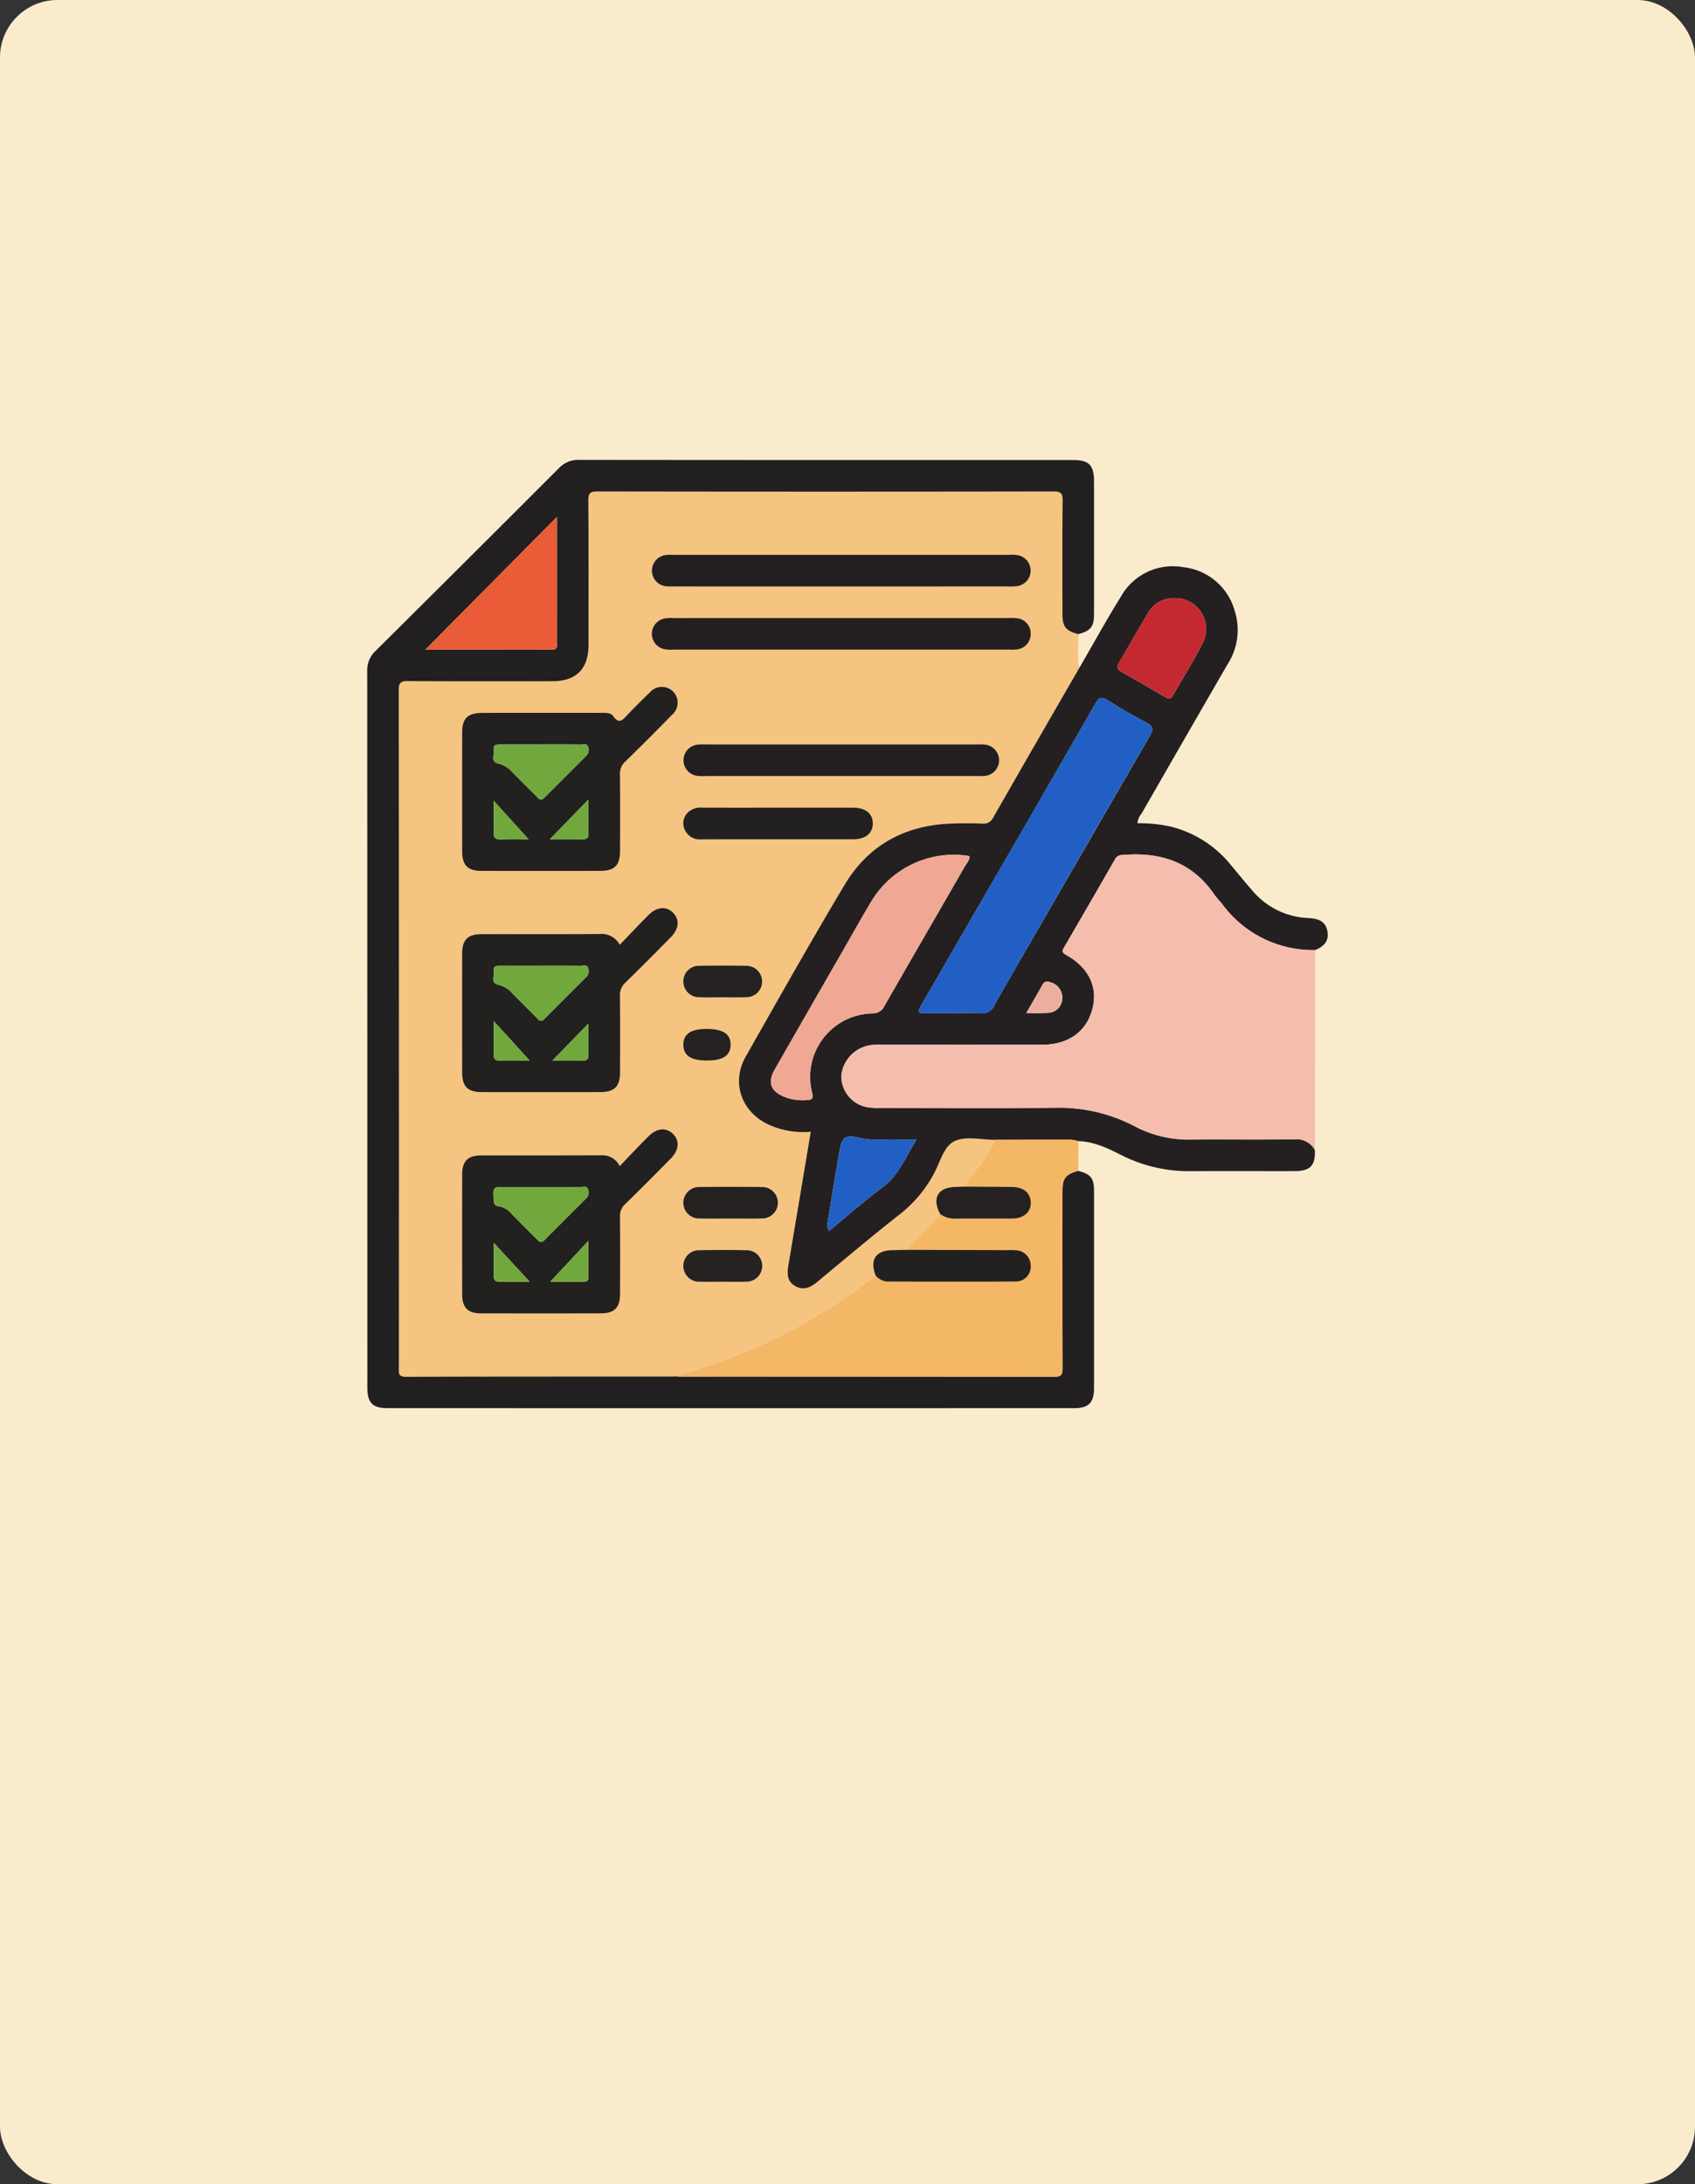 <svg xmlns="http://www.w3.org/2000/svg" width="295" height="380" viewBox="0 0 295 380">
  <rect x="0" y="0" width="295" height="380" fill="#333333" stroke="none"/>
  <g id="Grupo_980844" data-name="Grupo 980844" transform="translate(-810 -3421)">
    <rect id="Rectángulo_306715" data-name="Rectángulo 306715" width="295" height="380" rx="10" transform="translate(810 3421)" fill="#faebcd"/>
    <g id="Grupo_980805" data-name="Grupo 980805" transform="translate(855.071 3481.37)">
      <rect id="Rectángulo_308324" data-name="Rectángulo 308324" width="205" height="205" transform="translate(-0.071 -0.37)" fill="none"/>
      <g id="Grupo_980808" data-name="Grupo 980808" transform="translate(18.838 19.641)">
        <path id="Trazado_640793" data-name="Trazado 640793" d="M165.419,858.386c.086,1.957-.221,3.927.184,5.874q-7.5,13-14.979,26.006a1.829,1.829,0,0,1-1.894,1.081c-1.714-.074-3.435-.06-5.152-.015-8.165.217-14.639,3.662-18.831,10.672-5.9,9.862-11.534,19.882-17.21,29.875-2.518,4.432-.826,9.447,3.762,11.73a14.6,14.6,0,0,0,7.562,1.349c-1.3,7.75-2.582,15.4-3.866,23.058-.245,1.463-.373,2.92,1.169,3.793,1.483.84,2.7.21,3.889-.778,4.756-3.949,9.479-7.942,14.349-11.749a22.192,22.192,0,0,0,5.962-7.17c1.068-1.986,1.694-4.77,3.652-5.584,2-.83,4.616-.169,6.962-.161-1.331,3.052-3.583,5.48-5.5,8.135-.453.018-.906.048-1.359.054-3.136.045-4.226,1.935-2.725,4.732-1.73,2.289-4.065,4.006-5.884,6.211-.79.019-1.58.047-2.37.055-2.966.029-4.048,1.629-2.99,4.426a96.833,96.833,0,0,1-17.615,11.045,115.688,115.688,0,0,1-17.23,6.467,2.55,2.55,0,0,1-.34.046c-15.518.005-31.037-.013-46.555.047-1.426.005-1.23-.742-1.23-1.6q0-58.917-.028-117.835c0-1.285.313-1.61,1.6-1.6,8.36.063,16.721.035,25.081.031,4.215,0,6.342-2.125,6.344-6.335,0-8.36.03-16.719-.03-25.078-.009-1.269.288-1.611,1.59-1.609q39.682.063,79.366,0c1.3,0,1.605.332,1.592,1.607-.068,6.584-.038,13.169-.028,19.754C162.669,857.107,163.247,857.81,165.419,858.386Zm-93.493,13.7c-3.435,0-6.87-.01-10.305,0-2.476.009-3.434.955-3.438,3.42q-.017,10.3,0,20.609c0,2.483.953,3.453,3.4,3.457q10.306.018,20.611,0c2.543,0,3.472-.961,3.477-3.56.009-4.408.027-8.816-.017-13.223a2.821,2.821,0,0,1,.93-2.244q4.117-4.019,8.139-8.134a2.754,2.754,0,1,0-3.866-3.9c-1.327,1.262-2.617,2.565-3.885,3.886-.783.817-1.413,1.792-2.49.245-.424-.609-1.317-.573-2.081-.57C78.911,872.09,75.419,872.081,71.926,872.081Zm13.686,40.357a3.557,3.557,0,0,0-3.575-1.886c-6.811.043-13.623.012-20.435.023-2.464,0-3.416.961-3.419,3.437q-.015,10.3,0,20.6c0,2.474.959,3.44,3.415,3.444q10.3.016,20.607,0c2.535,0,3.464-.965,3.468-3.568.009-4.407.026-8.814-.017-13.221a2.819,2.819,0,0,1,.928-2.244c2.665-2.6,5.284-5.239,7.9-7.886,1.437-1.454,1.588-3.046.462-4.235-1.176-1.243-2.856-1.13-4.353.371C88.94,908.936,87.338,910.646,85.613,912.438Zm0,38.485a3.368,3.368,0,0,0-3.21-1.878c-6.983.036-13.966.007-20.95.023-2.251,0-3.258,1-3.264,3.244q-.026,10.475,0,20.949c0,2.263,1,3.282,3.222,3.288q10.475.028,20.951,0c2.331-.005,3.305-1.005,3.313-3.375.015-4.465.028-8.929-.014-13.393a2.808,2.808,0,0,1,.914-2.251c2.667-2.593,5.284-5.237,7.9-7.884,1.492-1.511,1.612-3.177.367-4.357-1.188-1.128-2.787-.982-4.231.465C88.952,947.412,87.348,949.12,85.61,950.923Zm38.376-100.835q14.591,0,29.181,0a8.076,8.076,0,0,0,1.71-.062,2.729,2.729,0,0,0-.064-5.386,7.692,7.692,0,0,0-1.54-.048q-29.1,0-58.189,0c-.4,0-.8-.021-1.2.012a2.739,2.739,0,0,0,.065,5.477c.456.032.915.01,1.373.01Zm.156,5.5q-14.5,0-29.009,0a7.676,7.676,0,0,0-1.709.066,2.729,2.729,0,0,0-.033,5.356,7.213,7.213,0,0,0,1.709.073q29.1,0,58.189,0a11.145,11.145,0,0,0,1.372-.026,2.706,2.706,0,0,0,2.48-2.793,2.656,2.656,0,0,0-2.448-2.648,9.668,9.668,0,0,0-1.543-.03Q138.646,855.585,124.141,855.586Zm.012,21.994H100.643a8.817,8.817,0,0,0-1.541.036,2.732,2.732,0,0,0-.057,5.414,7.844,7.844,0,0,0,1.54.047q23.6,0,47.193,0c.4,0,.8.021,1.2-.013a2.736,2.736,0,0,0,.059-5.468c-.454-.043-.915-.017-1.372-.017Zm-10.99,11c-4.4,0-8.8.009-13.2-.008a3.158,3.158,0,0,0-2.381.75,2.561,2.561,0,0,0-.7,2.967,2.868,2.868,0,0,0,3.008,1.8c8.8-.014,17.6,0,26.407-.011,2.127,0,3.395-1.081,3.362-2.8s-1.278-2.692-3.46-2.7Q119.679,888.566,113.163,888.577Zm-8.276,71.479c1.826,0,3.654.045,5.478-.014a2.734,2.734,0,1,0-.017-5.465q-5.392-.077-10.786,0a2.74,2.74,0,1,0,.018,5.473C101.347,960.1,103.118,960.058,104.887,960.056Zm-1.366-38.49c1.369,0,2.74.046,4.106-.012a2.735,2.735,0,1,0-.035-5.468q-4.02-.082-8.042,0a2.714,2.714,0,0,0-2.867,2.752,2.744,2.744,0,0,0,2.9,2.723C100.9,921.6,102.209,921.568,103.521,921.567Zm-.141,49.489c1.369,0,2.74.035,4.107-.009a2.751,2.751,0,0,0,2.924-2.7,2.713,2.713,0,0,0-2.849-2.771q-4.02-.077-8.042,0a2.71,2.71,0,0,0-2.837,2.781,2.748,2.748,0,0,0,2.933,2.694C100.869,971.089,102.125,971.056,103.38,971.056Zm-2.616-38.487c2.813,0,4.1-.828,4.148-2.679.054-1.911-1.3-2.826-4.169-2.825-2.773,0-4.068.882-4.061,2.761S97.991,932.569,100.764,932.569Z" transform="translate(-41.662 -828.072)" fill="#f5c481"/>
        <path id="Trazado_640794" data-name="Trazado 640794" d="M177.742,952.264c-2.346-.008-4.964-.669-6.962.161-1.958.813-2.585,3.6-3.652,5.583a22.2,22.2,0,0,1-5.962,7.171c-4.869,3.807-9.593,7.8-14.349,11.749-1.19.988-2.406,1.619-3.889.778-1.542-.874-1.414-2.331-1.169-3.793,1.284-7.655,2.566-15.308,3.866-23.058a14.6,14.6,0,0,1-7.562-1.349c-4.588-2.282-6.28-7.3-3.762-11.729,5.676-9.993,11.313-20.013,17.21-29.876,4.192-7.01,10.666-10.455,18.832-10.672,1.717-.046,3.438-.059,5.152.014a1.829,1.829,0,0,0,1.894-1.081q7.457-13.023,14.979-26.006c2.408-4.151,4.724-8.36,7.253-12.438a10.346,10.346,0,0,1,10.835-5.087,10.471,10.471,0,0,1,8.982,7.694,10.987,10.987,0,0,1-1.282,9.214q-7.51,12.984-14.977,25.993a2.9,2.9,0,0,0-.7,1.649,25.643,25.643,0,0,1,5.569.531,19.452,19.452,0,0,1,10.582,6.6c1.286,1.536,2.547,3.094,3.862,4.6a13.4,13.4,0,0,0,9.734,4.762c1.565.082,2.88.437,3.283,2.129.423,1.771-.539,2.809-2.087,3.439a19.6,19.6,0,0,1-16.155-7.956c-.458-.585-1-1.107-1.422-1.719-3.883-5.684-9.433-7.439-16-6.861a1.34,1.34,0,0,0-1.242.689q-4.433,7.735-8.924,15.437c-.393.673-.24.906.413,1.269,3.91,2.178,5.532,5.567,4.559,9.35-1.021,3.97-4.194,6.256-8.716,6.258q-13.909.008-27.819,0c-.572,0-1.148-.025-1.716.029a6.009,6.009,0,0,0-5.455,5.282,5.5,5.5,0,0,0,4.437,5.55,11.015,11.015,0,0,0,2.22.128c10.189.008,20.378.068,30.566-.022a28.291,28.291,0,0,1,13.862,3.235,20.068,20.068,0,0,0,9.74,2.3c6.01-.039,12.02.026,18.03-.036a3.6,3.6,0,0,1,3.558,1.845c.118,2.683-.8,3.674-3.464,3.679-6.127.008-12.254-.014-18.38.008a25.844,25.844,0,0,1-11.9-2.826c-2.352-1.186-4.721-2.32-7.43-2.4a7.171,7.171,0,0,0-1.316-.246C186.495,952.237,182.119,952.254,177.742,952.264Zm-7.225-22.05c1.546,0,3.1-.079,4.637.025a2.3,2.3,0,0,0,2.429-1.4c2.752-4.886,5.585-9.725,8.389-14.581q9.314-16.128,18.654-32.241c.674-1.156.6-1.716-.614-2.354-2.278-1.195-4.515-2.485-6.682-3.871-1.125-.72-1.57-.481-2.2.619q-10.594,18.461-21.285,36.866-4.426,7.653-8.844,15.31c-.917,1.6-.89,1.618.878,1.627C167.425,930.22,168.971,930.214,170.517,930.214Zm2.745-27.319a16.722,16.722,0,0,0-17.136,7.95c-1.851,3.091-3.607,6.239-5.4,9.363Q145.039,930.1,139.363,940c-1.294,2.264-.754,3.752,1.625,4.771a8.648,8.648,0,0,0,3.866.577c.907-.04,1.263-.172,1-1.312a11.052,11.052,0,0,1,10.508-13.77,2.244,2.244,0,0,0,2.1-1.325c4.634-8.089,9.317-16.152,13.966-24.233C172.759,904.141,173.277,903.632,173.263,902.9Zm35.874-44.873a5.123,5.123,0,0,0-4.769,2.5c-1.746,2.883-3.375,5.837-5.1,8.732-.452.757-.361,1.153.413,1.586,2.544,1.421,5.055,2.9,7.574,4.366.544.316.991.507,1.4-.226,1.765-3.137,3.737-6.171,5.3-9.4A5.349,5.349,0,0,0,209.136,858.022ZM164.042,952.21c-1.419,0-2.543.027-3.665-.006-2.16-.063-4.335.219-6.476-.332s-2.869-.052-3.255,2.2q-1.066,6.23-2.072,12.47a1.574,1.574,0,0,0,.258,1.561c3.118-2.565,6.1-5.215,9.287-7.58C160.974,958.41,162.127,955.26,164.042,952.21Zm19.1-22.024a32.035,32.035,0,0,0,3.926-.033,2.538,2.538,0,0,0,2.331-2.562,2.761,2.761,0,0,0-2.144-2.768.94.94,0,0,0-1.3.452C185.074,926.857,184.156,928.418,183.139,930.185Z" transform="translate(-68.427 -833.968)" fill="#242021"/>
        <path id="Trazado_640795" data-name="Trazado 640795" d="M162.938,855.905c-2.172-.577-2.75-1.279-2.753-3.465-.01-6.585-.04-13.169.028-19.754.013-1.274-.295-1.608-1.592-1.607q-39.683.063-79.366,0c-1.3,0-1.6.339-1.59,1.609.06,8.359.034,16.719.03,25.078,0,4.21-2.129,6.332-6.344,6.335-8.36,0-16.721.032-25.081-.031-1.286-.01-1.6.315-1.6,1.6q.056,58.917.028,117.835c0,.858-.2,1.606,1.23,1.6,15.518-.061,31.037-.042,46.555-.048a2.57,2.57,0,0,0,.34-.046c.228.018.455.055.683.055q32.641,0,65.283.036c1.353,0,1.414-.554,1.41-1.612q-.044-15.374-.014-30.748c0-2.19.583-2.9,2.751-3.465,2.167.581,2.74,1.282,2.742,3.475q.01,17.179,0,34.358c0,2.478-.96,3.455-3.407,3.455q-59.789.007-119.579,0c-2.559,0-3.488-.947-3.488-3.544q0-62.36-.023-124.721a4.561,4.561,0,0,1,1.465-3.487q15.973-15.854,31.885-31.771a4.568,4.568,0,0,1,3.488-1.453q42.952.045,85.9.023c2.913,0,3.756.853,3.758,3.793q0,11.511,0,23.02C165.675,854.618,165.105,855.317,162.938,855.905ZM72.2,835.51,49.3,858.6c7.241,0,14.653-.007,22.065.008,1.048,0,.826-.723.828-1.307.012-3.144.006-6.288.006-9.432Z" transform="translate(-39.181 -825.59)" fill="#221f20"/>
        <path id="Trazado_640796" data-name="Trazado 640796" d="M241.405,976.673a3.6,3.6,0,0,0-3.558-1.845c-6.01.062-12.02,0-18.03.036a20.077,20.077,0,0,1-9.741-2.3,28.286,28.286,0,0,0-13.862-3.236c-10.187.09-20.377.03-30.566.022a11.05,11.05,0,0,1-2.22-.128,5.5,5.5,0,0,1-4.437-5.55,6.008,6.008,0,0,1,5.455-5.282c.568-.054,1.144-.029,1.716-.029q13.909,0,27.818,0c4.522,0,7.7-2.289,8.716-6.258.972-3.783-.649-7.172-4.559-9.35-.654-.364-.806-.6-.413-1.27q4.495-7.7,8.924-15.437a1.339,1.339,0,0,1,1.242-.689c6.569-.579,12.119,1.176,16,6.86.417.612.964,1.134,1.422,1.719a19.605,19.605,0,0,0,16.155,7.956Q241.438,959.281,241.405,976.673Z" transform="translate(-76.475 -856.612)" fill="#f4bdad"/>
        <path id="Trazado_640797" data-name="Trazado 640797" d="M187.181,1002.736c-2.169.569-2.749,1.275-2.751,3.465q-.011,15.374.014,30.749c0,1.058-.057,1.614-1.411,1.611q-32.641-.072-65.283-.036c-.228,0-.455-.036-.683-.055A115.714,115.714,0,0,0,134.3,1032a96.819,96.819,0,0,0,17.615-11.045,3.148,3.148,0,0,0,1.918,1.034c7.538.023,15.077.051,22.615-.008a2.58,2.58,0,0,0,2.46-2.782,2.652,2.652,0,0,0-2.45-2.638,9.9,9.9,0,0,0-1.539-.031l-17.644-.057c1.82-2.2,4.154-3.922,5.884-6.211a4.409,4.409,0,0,0,2.57.787c3.32-.039,6.642,0,9.963-.02,2.012-.013,3.24-1.092,3.228-2.765s-1.236-2.706-3.264-2.729c-2.8-.03-5.609-.041-8.413-.059,1.918-2.654,4.17-5.083,5.5-8.134,4.377-.01,8.753-.027,13.129-.019a7.19,7.19,0,0,1,1.316.246Q187.184,1000.154,187.181,1002.736Z" transform="translate(-63.426 -879.049)" fill="#f4b766"/>
        <path id="Trazado_640798" data-name="Trazado 640798" d="M76.909,887.443c3.492,0,6.985.008,10.477-.006.763,0,1.656-.039,2.081.57,1.077,1.547,1.707.572,2.49-.245,1.268-1.322,2.558-2.625,3.885-3.886a2.754,2.754,0,1,1,3.866,3.9q-4.022,4.114-8.139,8.134a2.821,2.821,0,0,0-.93,2.244c.044,4.407.026,8.815.017,13.223-.005,2.6-.935,3.556-3.477,3.56q-10.3.014-20.611,0c-2.449,0-3.4-.974-3.4-3.457q-.014-10.305,0-20.609c0-2.465.962-3.411,3.438-3.42C70.039,887.434,73.473,887.443,76.909,887.443Zm.024,5.5c-2.345,0-4.689,0-7.035,0-.656,0-1.382-.031-1.214.925.147.838-.676,2.106.814,2.4a4.639,4.639,0,0,1,2.418,1.508q2.056,2.07,4.128,4.122c.382.377.739,1,1.392.343q3.7-3.7,7.4-7.4a1.409,1.409,0,0,0,.267-1.448c-.191-.713-.846-.428-1.305-.433C81.508,892.928,79.22,892.944,76.933,892.944Zm8.223,9.572c-2.413,2.481-4.576,4.708-6.727,6.92,1.784,0,3.714-.025,5.641.012.811.017,1.116-.273,1.1-1.092C85.129,906.529,85.156,904.7,85.156,902.516Zm-10.427,6.921-6.066-6.707c0,1.906.039,3.669-.016,5.428-.029.928.228,1.333,1.233,1.3C71.754,909.39,73.63,909.437,74.729,909.437Z" transform="translate(-46.645 -843.434)" fill="#232020"/>
        <path id="Trazado_640799" data-name="Trazado 640799" d="M90.595,945.2c1.725-1.792,3.327-3.5,4.981-5.16,1.5-1.5,3.176-1.613,4.353-.37,1.125,1.189.975,2.782-.462,4.236-2.614,2.647-5.234,5.29-7.9,7.886a2.819,2.819,0,0,0-.928,2.244c.043,4.407.025,8.815.017,13.222,0,2.6-.933,3.564-3.468,3.567q-10.3.016-20.607,0c-2.456,0-3.412-.97-3.415-3.444q-.016-10.3,0-20.6c0-2.476.955-3.433,3.419-3.437,6.811-.011,13.623.02,20.435-.023A3.557,3.557,0,0,1,90.595,945.2Zm-13.672,3.633c-2.345,0-4.69.006-7.035,0-.665,0-1.374-.012-1.2.937.15.835-.677,2.1.832,2.393a4.577,4.577,0,0,1,2.417,1.512q2.052,2.073,4.12,4.13c.386.383.743.98,1.394.327q3.693-3.707,7.394-7.407a1.4,1.4,0,0,0,.256-1.45c-.2-.707-.852-.419-1.311-.426C81.5,948.822,79.21,948.838,76.923,948.838Zm-2.016,16.491-6.242-6.847c0,2.086.024,3.909-.012,5.731-.015.78.211,1.147,1.061,1.13C71.649,965.3,73.586,965.329,74.907,965.329Zm10.249-6.434-6.267,6.434c1.37,0,3.35-.02,5.329.01.79.013.952-.386.945-1.064C85.142,962.444,85.156,960.613,85.156,958.895Z" transform="translate(-46.645 -860.838)" fill="#232020"/>
        <path id="Trazado_640800" data-name="Trazado 640800" d="M90.591,1001.085c1.738-1.8,3.342-3.51,5-5.168,1.444-1.447,3.043-1.592,4.231-.465,1.245,1.181,1.125,2.847-.367,4.357-2.615,2.647-5.232,5.292-7.9,7.885a2.808,2.808,0,0,0-.914,2.251c.043,4.464.03,8.929.014,13.393-.008,2.369-.982,3.369-3.313,3.375q-10.475.022-20.951,0c-2.226-.005-3.218-1.025-3.222-3.288q-.023-10.474,0-20.948c.006-2.24,1.012-3.239,3.264-3.244,6.984-.016,13.967.013,20.95-.023A3.367,3.367,0,0,1,90.591,1001.085Zm-13.546,3.639q-3.175,0-6.349,0c-2.188,0-2.178.016-2.048,2.187.039.654.158,1.116.909,1.173a3.66,3.66,0,0,1,2.287,1.391q2.112,2.134,4.238,4.255c.4.407.769.9,1.4.261q3.624-3.655,7.278-7.281a1.459,1.459,0,0,0,.317-1.591c-.226-.667-.879-.374-1.342-.381C81.507,1004.706,79.276,1004.723,77.046,1004.723Zm-2.118,16.493-6.264-6.791c0,2.022.041,3.844-.017,5.664-.03.949.388,1.158,1.23,1.139C71.756,1021.188,73.637,1021.216,74.927,1021.216Zm3.57,0c1.731,0,3.665,0,5.6,0,.536,0,1.056,0,1.054-.763-.008-1.964,0-3.928,0-6.367Z" transform="translate(-46.644 -878.232)" fill="#232020"/>
        <path id="Trazado_640801" data-name="Trazado 640801" d="M143.888,855.067H115.223c-.458,0-.917.022-1.373-.01a2.739,2.739,0,0,1-.065-5.477c.4-.033.8-.012,1.2-.012q29.094,0,58.189,0a7.687,7.687,0,0,1,1.54.048,2.729,2.729,0,0,1,.064,5.386,8.068,8.068,0,0,1-1.71.062Q158.479,855.07,143.888,855.067Z" transform="translate(-61.565 -833.051)" fill="#231f20"/>
        <path id="Trazado_640802" data-name="Trazado 640802" d="M144.051,865.534H173.06a9.676,9.676,0,0,1,1.543.03,2.656,2.656,0,0,1,2.448,2.648,2.706,2.706,0,0,1-2.48,2.793,11.121,11.121,0,0,1-1.372.026q-29.094,0-58.189,0a7.226,7.226,0,0,1-1.709-.073,2.729,2.729,0,0,1,.033-5.356,7.7,7.7,0,0,1,1.709-.066Q129.547,865.532,144.051,865.534Z" transform="translate(-61.572 -838.021)" fill="#231f20"/>
        <path id="Trazado_640803" data-name="Trazado 640803" d="M146.551,897.469h23.511c.457,0,.918-.026,1.372.017a2.736,2.736,0,0,1-.058,5.468c-.4.035-.8.013-1.2.013q-23.6,0-47.193,0a7.872,7.872,0,0,1-1.54-.047,2.732,2.732,0,0,1,.057-5.414,8.829,8.829,0,0,1,1.541-.036Z" transform="translate(-64.06 -847.961)" fill="#231f20"/>
        <path id="Trazado_640804" data-name="Trazado 640804" d="M135.543,913.44q6.517,0,13.033,0c2.183,0,3.428.989,3.46,2.7s-1.235,2.794-3.362,2.8c-8.8.01-17.6,0-26.407.011a2.868,2.868,0,0,1-3.008-1.8,2.56,2.56,0,0,1,.7-2.967,3.158,3.158,0,0,1,2.381-.75C126.74,913.449,131.142,913.441,135.543,913.44Z" transform="translate(-64.042 -852.934)" fill="#232020"/>
        <path id="Trazado_640805" data-name="Trazado 640805" d="M172.841,1025.134l17.644.057a9.9,9.9,0,0,1,1.539.031,2.652,2.652,0,0,1,2.45,2.638,2.58,2.58,0,0,1-2.46,2.782c-7.538.059-15.077.031-22.615.008a3.156,3.156,0,0,1-1.918-1.034c-1.058-2.8.024-4.4,2.99-4.427C171.262,1025.181,172.052,1025.153,172.841,1025.134Z" transform="translate(-78.996 -887.705)" fill="#232020"/>
        <path id="Trazado_640806" data-name="Trazado 640806" d="M127.274,1014.737c-1.769,0-3.54.039-5.307-.01a2.74,2.74,0,1,1-.018-5.472q5.393-.066,10.786,0a2.733,2.733,0,1,1,.017,5.465C130.928,1014.782,129.1,1014.737,127.274,1014.737Z" transform="translate(-64.05 -882.753)" fill="#252121"/>
        <path id="Trazado_640807" data-name="Trazado 640807" d="M187.769,1009.165c2.8.019,5.609.029,8.413.059,2.028.022,3.252,1.059,3.264,2.729s-1.216,2.753-3.228,2.765c-3.321.021-6.643-.019-9.963.021a4.406,4.406,0,0,1-2.57-.787c-1.5-2.8-.412-4.687,2.725-4.732C186.864,1009.213,187.316,1009.184,187.769,1009.165Z" transform="translate(-83.956 -882.736)" fill="#252121"/>
        <path id="Trazado_640808" data-name="Trazado 640808" d="M125.908,958.85c-1.312,0-2.625.037-3.936-.009a2.744,2.744,0,0,1-2.9-2.723,2.714,2.714,0,0,1,2.867-2.752q4.02-.074,8.042,0a2.735,2.735,0,1,1,.035,5.469C128.648,958.895,127.277,958.849,125.908,958.85Z" transform="translate(-64.05 -865.354)" fill="#252221"/>
        <path id="Trazado_640809" data-name="Trazado 640809" d="M125.767,1030.7c-1.255,0-2.511.033-3.765-.008A2.747,2.747,0,0,1,119.07,1028a2.709,2.709,0,0,1,2.837-2.781q4.02-.08,8.042,0a2.713,2.713,0,0,1,2.849,2.77,2.751,2.751,0,0,1-2.924,2.7C128.507,1030.739,127.136,1030.7,125.767,1030.7Z" transform="translate(-64.049 -887.72)" fill="#252221"/>
        <path id="Trazado_640810" data-name="Trazado 640810" d="M123.151,974.83c-2.773,0-4.074-.874-4.081-2.742s1.287-2.76,4.061-2.761c2.873,0,4.223.914,4.169,2.825C127.246,974,125.964,974.831,123.151,974.83Z" transform="translate(-64.049 -870.333)" fill="#252221"/>
        <path id="Trazado_640811" data-name="Trazado 640811" d="M184.651,940.554c-1.546,0-3.092.006-4.638,0-1.768-.008-1.8-.03-.878-1.627q4.4-7.665,8.844-15.309,10.655-18.426,21.285-36.866c.631-1.1,1.076-1.339,2.2-.619,2.167,1.386,4.4,2.676,6.682,3.871,1.218.639,1.288,1.2.614,2.354q-9.378,16.09-18.654,32.24c-2.8,4.856-5.636,9.7-8.389,14.581a2.3,2.3,0,0,1-2.429,1.4C187.749,940.475,186.2,940.554,184.651,940.554Z" transform="translate(-82.561 -844.308)" fill="#225fc5"/>
        <path id="Trazado_640812" data-name="Trazado 640812" d="M175.768,925.58c.014.737-.5,1.246-.831,1.815-4.649,8.081-9.332,16.143-13.966,24.233a2.244,2.244,0,0,1-2.1,1.325,11.052,11.052,0,0,0-10.508,13.769c.261,1.14-.1,1.272-1,1.312a8.646,8.646,0,0,1-3.866-.577c-2.379-1.019-2.919-2.508-1.625-4.771q5.661-9.907,11.362-19.792c1.8-3.124,3.551-6.272,5.4-9.363A16.722,16.722,0,0,1,175.768,925.58Z" transform="translate(-70.933 -856.653)" fill="#f0a894"/>
        <path id="Trazado_640813" data-name="Trazado 640813" d="M238.9,860.515a5.349,5.349,0,0,1,4.82,7.552c-1.563,3.232-3.536,6.266-5.3,9.4-.413.733-.86.542-1.4.226-2.519-1.466-5.03-2.945-7.574-4.366-.774-.433-.865-.829-.413-1.585,1.727-2.9,3.355-5.849,5.1-8.732A5.122,5.122,0,0,1,238.9,860.515Z" transform="translate(-98.194 -836.461)" fill="#c42931"/>
        <path id="Trazado_640814" data-name="Trazado 640814" d="M170.978,997.03c-1.915,3.05-3.068,6.2-5.924,8.317-3.189,2.366-6.169,5.015-9.287,7.58a1.575,1.575,0,0,1-.258-1.561q1.008-6.24,2.072-12.47c.386-2.256,1.118-2.753,3.255-2.2s4.315.269,6.476.332C168.435,997.057,169.559,997.03,170.978,997.03Z" transform="translate(-75.363 -878.789)" fill="#225fc5"/>
        <path id="Trazado_640815" data-name="Trazado 640815" d="M205.741,962.828c1.017-1.767,1.935-3.328,2.814-4.912a.94.94,0,0,1,1.3-.452A2.762,2.762,0,0,1,212,960.232a2.539,2.539,0,0,1-2.331,2.563A32.123,32.123,0,0,1,205.741,962.828Z" transform="translate(-91.029 -866.611)" fill="#edaf9d"/>
        <path id="Trazado_640816" data-name="Trazado 640816" d="M76.77,839.994v12.359c0,3.144.006,6.289-.006,9.433,0,.583.22,1.308-.828,1.307-7.412-.015-14.824-.008-22.065-.008Z" transform="translate(-43.754 -830.073)" fill="#e95c37"/>
        <path id="Trazado_640817" data-name="Trazado 640817" d="M79.387,897.461c2.287,0,4.575-.017,6.862.013.459.005,1.114-.28,1.305.433a1.409,1.409,0,0,1-.267,1.448q-3.7,3.7-7.4,7.4c-.653.654-1.01.034-1.392-.343q-2.078-2.048-4.128-4.122a4.64,4.64,0,0,0-2.418-1.507c-1.49-.3-.667-1.565-.814-2.4-.168-.956.558-.927,1.214-.925C74.7,897.465,77.042,897.461,79.387,897.461Z" transform="translate(-49.099 -847.95)" fill="#70a83e"/>
        <path id="Trazado_640818" data-name="Trazado 640818" d="M92.058,911.377c0,2.183-.028,4.012.012,5.84.018.818-.287,1.108-1.1,1.092-1.928-.038-3.857-.012-5.641-.012Z" transform="translate(-53.547 -852.296)" fill="#70a83e"/>
        <path id="Trazado_640819" data-name="Trazado 640819" d="M77.209,918.395c-1.1,0-2.975-.047-4.849.019-1.006.035-1.262-.369-1.233-1.3.055-1.759.016-3.522.016-5.428Z" transform="translate(-49.125 -852.391)" fill="#70a83e"/>
        <path id="Trazado_640820" data-name="Trazado 640820" d="M79.378,953.347c2.288,0,4.576-.017,6.864.013.459.006,1.114-.282,1.311.426a1.4,1.4,0,0,1-.256,1.45q-3.7,3.7-7.394,7.407c-.651.653-1.008.055-1.394-.327q-2.071-2.054-4.12-4.13a4.577,4.577,0,0,0-2.417-1.512c-1.509-.29-.682-1.557-.832-2.393-.171-.948.539-.94,1.2-.937C74.688,953.353,77.033,953.347,79.378,953.347Z" transform="translate(-49.1 -865.346)" fill="#70a83e"/>
        <path id="Trazado_640821" data-name="Trazado 640821" d="M77.39,974.215c-1.321,0-3.258-.029-5.193.014-.85.018-1.076-.349-1.061-1.129.036-1.823.012-3.645.012-5.732Z" transform="translate(-49.128 -869.724)" fill="#70a83e"/>
        <path id="Trazado_640822" data-name="Trazado 640822" d="M92.267,967.967c0,1.718-.014,3.549.008,5.379.008.677-.155,1.076-.945,1.064-1.979-.029-3.959-.01-5.329-.01Z" transform="translate(-53.755 -869.911)" fill="#70a83e"/>
        <path id="Trazado_640823" data-name="Trazado 640823" d="M79.508,1009.231c2.231,0,4.462-.017,6.692.014.463.007,1.116-.287,1.342.381a1.459,1.459,0,0,1-.317,1.591q-3.648,3.631-7.278,7.281c-.632.638-1,.146-1.4-.261q-2.121-2.126-4.238-4.255a3.661,3.661,0,0,0-2.287-1.391c-.751-.057-.87-.519-.909-1.173-.13-2.172-.14-2.186,2.048-2.187Q76.333,1009.229,79.508,1009.231Z" transform="translate(-49.106 -882.74)" fill="#70a83e"/>
        <path id="Trazado_640824" data-name="Trazado 640824" d="M77.408,1030.13c-1.29,0-3.172-.029-5.051.012-.842.018-1.26-.19-1.23-1.139.058-1.819.017-3.642.017-5.664Z" transform="translate(-49.125 -887.148)" fill="#70a83e"/>
        <path id="Trazado_640825" data-name="Trazado 640825" d="M85.432,1029.975l6.65-7.13c0,2.44,0,4.4,0,6.367,0,.763-.517.763-1.054.763C89.1,1029.974,87.163,1029.975,85.432,1029.975Z" transform="translate(-53.579 -886.992)" fill="#70a83e"/>
      </g>
    </g>
  </g>
</svg>
